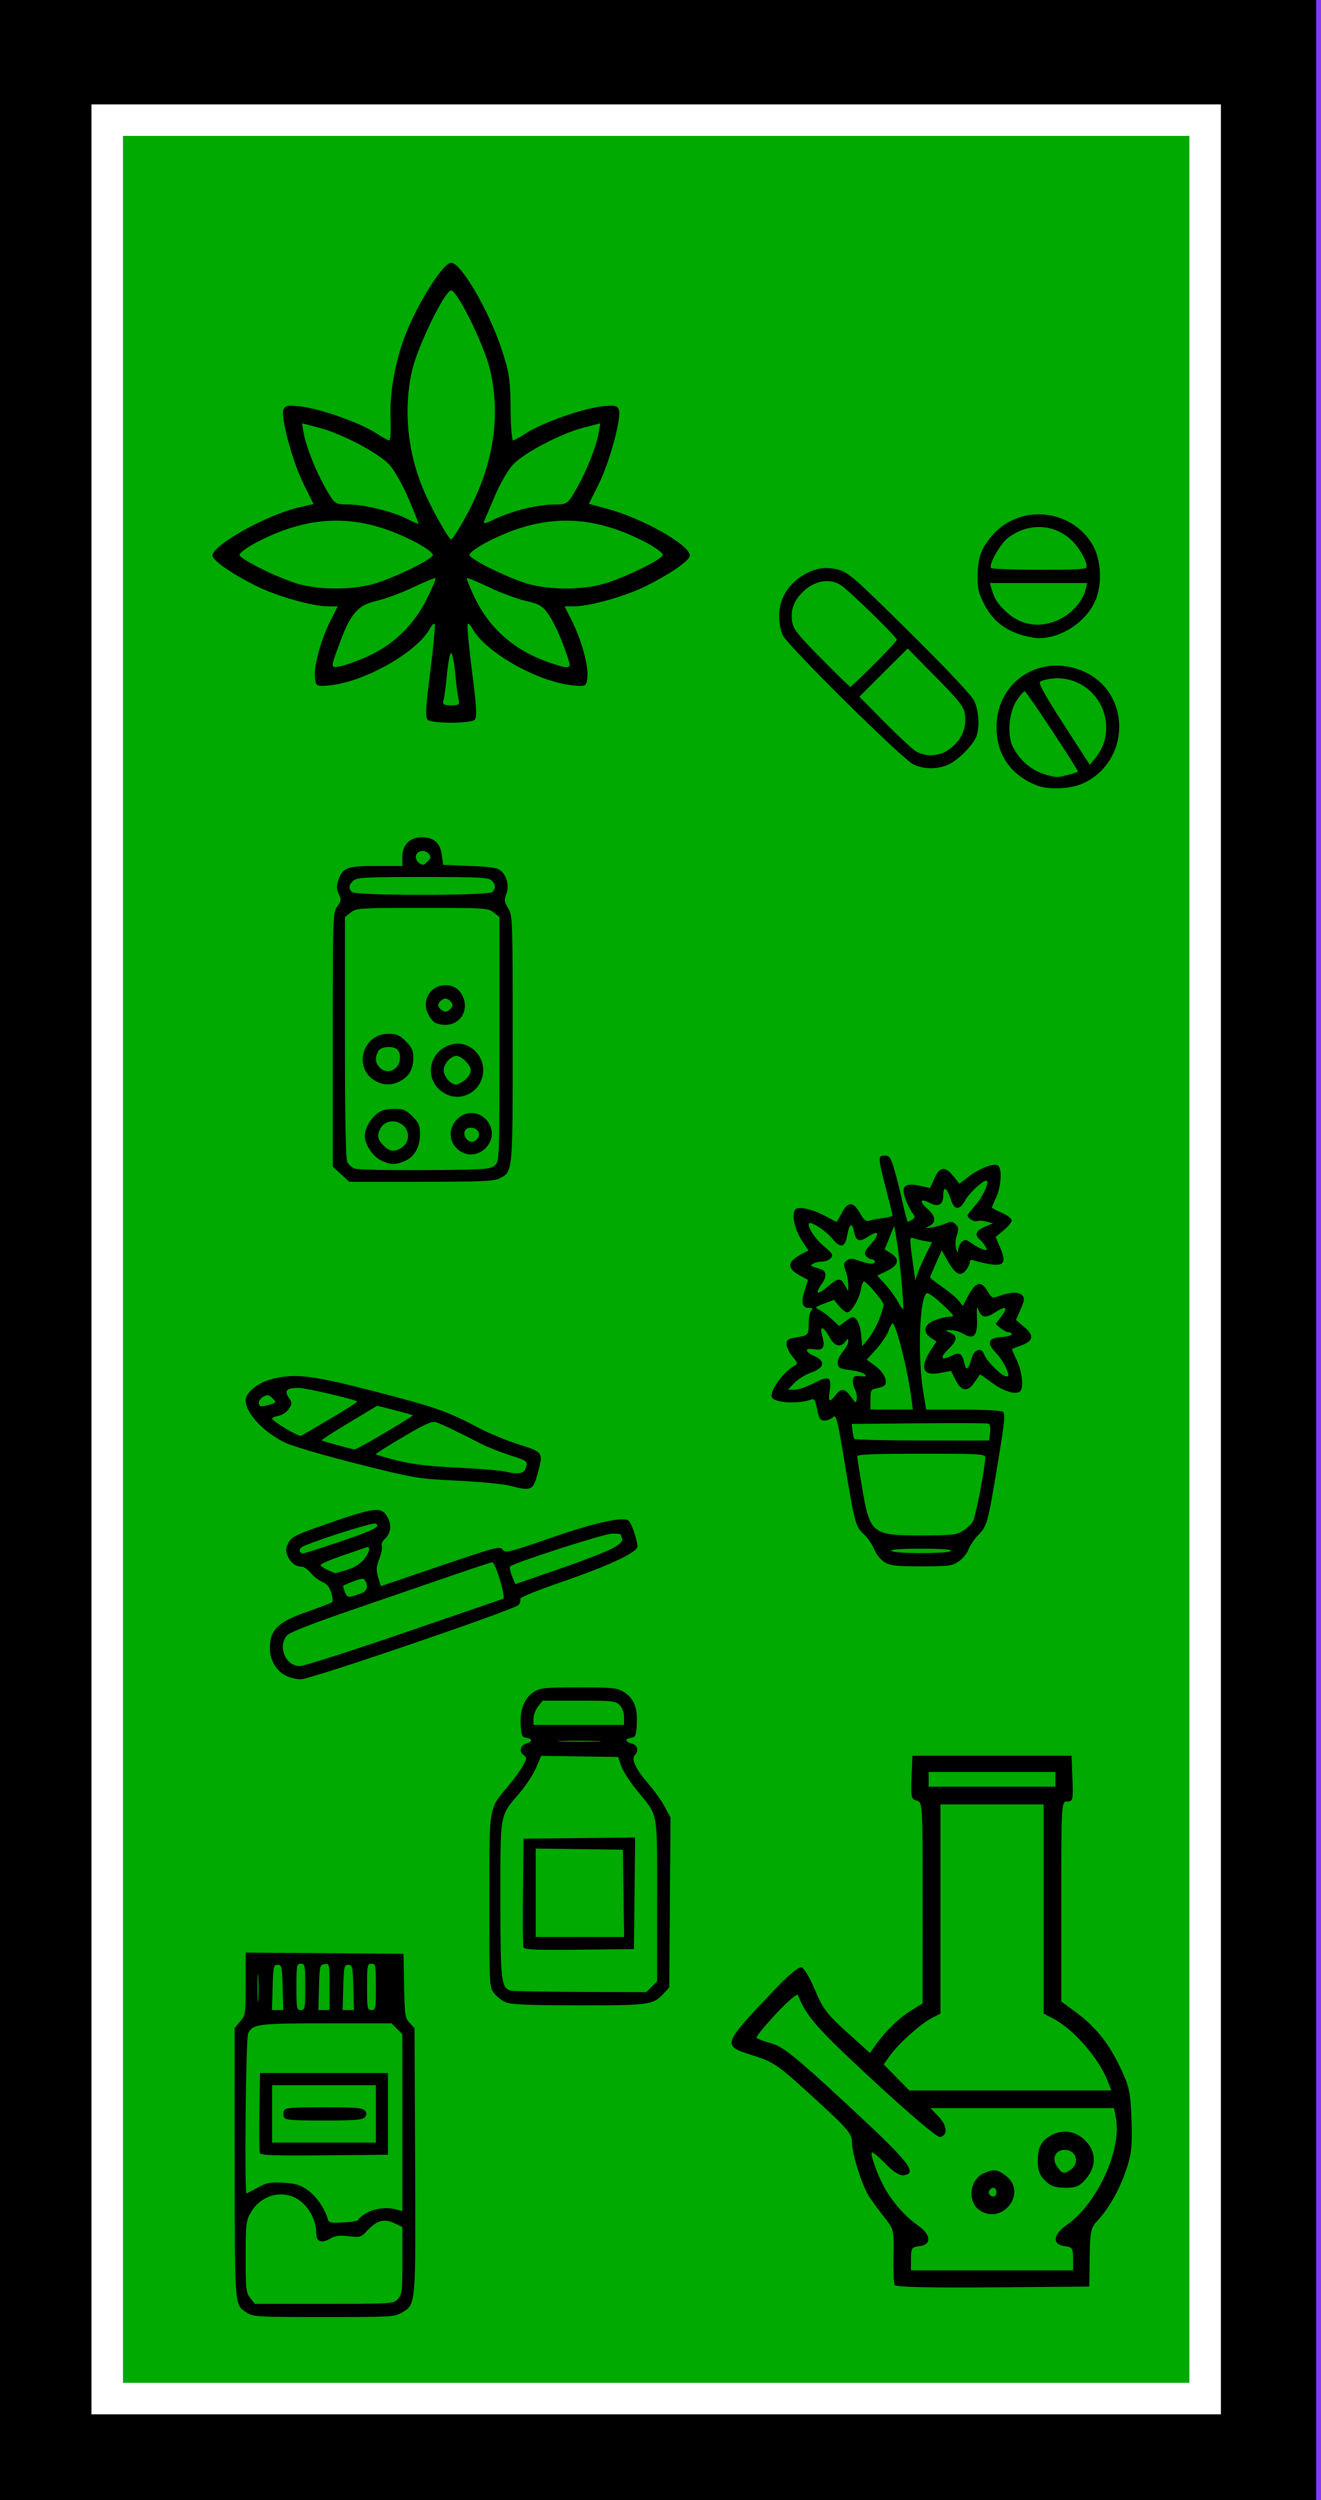 <?xml version="1.0" encoding="UTF-8" standalone="no"?>
<svg
   width="120px"
   height="227px"
   viewBox="0 0 120 227"
   version="1.1"
   id="svg885"
   sodipodi:docname="drugs-door.svg"
   xml:space="preserve"
   inkscape:version="1.2.1 (9c6d41e410, 2022-07-14)"
   xmlns:inkscape="http://www.inkscape.org/namespaces/inkscape"
   xmlns:sodipodi="http://sodipodi.sourceforge.net/DTD/sodipodi-0.dtd"
   xmlns:xlink="http://www.w3.org/1999/xlink"
   xmlns="http://www.w3.org/2000/svg"
   xmlns:svg="http://www.w3.org/2000/svg"
   xmlns:rdf="http://www.w3.org/1999/02/22-rdf-syntax-ns#"
   xmlns:cc="http://creativecommons.org/ns#"
   xmlns:dc="http://purl.org/dc/elements/1.1/"><sodipodi:namedview
     id="namedview887"
     pagecolor="#ffffff"
     bordercolor="#000000"
     borderopacity="0.25"
     inkscape:showpageshadow="2"
     inkscape:pageopacity="0.0"
     inkscape:pagecheckerboard="0"
     inkscape:deskcolor="#d1d1d1"
     showgrid="false"
     inkscape:zoom="1.8149779"
     inkscape:cx="93.665051"
     inkscape:cy="144.62986"
     inkscape:window-width="1920"
     inkscape:window-height="1011"
     inkscape:window-x="-9"
     inkscape:window-y="-9"
     inkscape:window-maximized="1"
     inkscape:current-layer="svg885" /><!-- Generator: Sketch 46.2 (44496) - http://www.bohemiancoding.com/sketch --><title
     id="title848">Group 14</title><desc
     id="desc850">Created with Sketch.</desc><defs
     id="defs854"><polygon
       id="path-1"
       points="28.245 115 0 115 0 0.548 28.245 0.548 56.49 0.548 56.49 115" /><polygon
       id="path-3"
       points="8.773 0.317 8.773 41.913 9e-05 41.913 9e-05 0.317 8.773 0.317" /></defs><g
     id="g883"
     stroke="none"
     stroke-width="1"
     fill="none"
     fill-rule="evenodd"><g
       id="1-panel_example_1-copy-3"
       transform="translate(-19, -305)"><g
         id="Group-14"
         transform="translate(19, 305)"><g
           id="Group-3"><rect
             id="Rectangle-3"
             fill="#8439F6"
             x="0"
             y="0"
             width="120"
             height="227" /><g
             id="noun_1258010_cc"
             transform="translate(10, 10)"
             fill-rule="nonzero"
             fill="#010165"><path
               d="M101,208 L101,0 L0,0 L0,208 L1.619,208 L101,208 Z M3.237,3.254 L97.763,3.254 L97.763,204.746 L3.237,204.746 L3.237,3.254 Z"
               id="Shape" /></g></g><rect
           id="Rectangle-5"
           fill="#00FFFF"
           x="13"
           y="14"
           width="95"
           height="202" /><g
           id="Page-1"
           transform="translate(36, 100)"><path
             d="M26,8 C23.794,8 22,9.795 22,12 L23.752,12 C23.752,10.759 24.761,9.751 26,9.751 C27.239,9.751 28.248,10.76 28.248,12 L30,12 C30,9.795 28.205,8 26,8"
             id="Fill-1"
             fill="#010165" /><path
             d="M39.001,8 C36.794,8 35,9.794 35,12 L36.751,12 C36.751,10.76 37.76,9.751 39.001,9.751 C40.241,9.751 41.249,10.76 41.249,12 L43,12 C43.001,9.794 41.207,8 39.001,8"
             id="Fill-3"
             fill="#010165" /><path
             d="M33,88.873 C33.621,88.873 34.127,89.379 34.127,90 C34.127,90.621 33.621,91.127 33,91.127 C32.378,91.127 31.873,90.621 31.873,90 C31.873,89.379 32.379,88.873 33,88.873 M33,93 C34.655,93 36,91.653 36,90 C36,88.347 34.654,87 33,87 C31.346,87 30,88.347 30,90 C30,91.653 31.346,93 33,93"
             id="Fill-5"
             fill="#010165" /><g
             id="Group-9"><mask
               id="mask-2"
               fill="white"><use
                 xlink:href="#path-1"
                 id="use864" /></mask><g
               id="Clip-8" /><path
               d="M54.709,46.439 C54.709,47.623 53.747,48.586 52.565,48.586 L12.608,48.586 C11.425,48.586 10.463,47.623 10.463,46.439 L10.463,23.181 C10.463,21.997 11.425,21.034 12.608,21.034 L23.257,21.034 C23.585,22.941 25.238,24.4 27.236,24.4 L37.935,24.4 C39.933,24.4 41.588,22.941 41.916,21.034 L52.565,21.034 C53.748,21.034 54.71,21.997 54.71,23.181 L54.71,46.439 L54.709,46.439 Z M37.355,91.531 C37.355,93.19 36.006,94.54 34.349,94.54 L30.824,94.54 C29.167,94.54 27.819,93.19 27.819,91.531 L27.819,50.369 L37.355,50.369 L37.355,91.531 Z M52.158,100.522 L13.014,100.522 C13.278,92.487 18.508,85.375 26.037,82.696 L26.037,91.531 C26.037,94.173 28.185,96.323 30.824,96.323 L34.349,96.323 C36.988,96.323 39.136,94.173 39.136,91.531 L39.136,82.697 C46.664,85.376 51.894,92.488 52.158,100.522 L52.158,100.522 Z M20.601,102.305 L44.571,102.305 C43.994,108.419 38.842,113.218 32.586,113.218 C26.331,113.218 21.178,108.418 20.601,102.305 Z M40.204,17.499 L40.204,20.346 C40.204,21.598 39.186,22.617 37.934,22.617 L27.236,22.617 C25.986,22.617 24.969,21.598 24.969,20.346 L24.969,17.499 L40.204,17.499 Z M14.585,11.361 L14.585,10.13 C14.585,7.728 16.537,5.773 18.937,5.773 L46.236,5.773 C48.634,5.773 50.587,7.727 50.587,10.13 L50.587,11.361 C50.587,13.763 48.635,15.717 46.236,15.717 L18.936,15.717 C16.537,15.716 14.585,13.762 14.585,11.361 L14.585,11.361 Z M27.236,2.331 L37.935,2.331 C38.974,2.331 39.841,3.036 40.11,3.99 L25.063,3.99 C25.331,3.036 26.199,2.331 27.236,2.331 L27.236,2.331 Z M56.49,24.204 L56.49,23.182 C56.49,21.015 54.729,19.252 52.565,19.252 L41.985,19.252 L41.985,17.5 L46.235,17.5 C49.616,17.5 52.367,14.746 52.367,11.361 L52.367,10.13 C52.367,6.745 49.616,3.99 46.235,3.99 L41.923,3.99 C41.625,2.046 39.958,0.548 37.933,0.548 L27.236,0.548 C25.213,0.548 23.546,2.047 23.249,3.99 L18.936,3.99 C15.555,3.99 12.803,6.744 12.803,10.13 L12.803,11.361 C12.803,14.746 15.554,17.5 18.936,17.5 L23.186,17.5 L23.186,19.252 L12.608,19.252 C10.442,19.252 8.682,21.016 8.682,23.182 L8.682,24.128 L-8.90625e-05,24.128 L-8.90625e-05,57.256 L-8.90625e-05,58.147 L-8.90625e-05,65.624 L7.955,65.624 L7.955,63.841 L1.781,63.841 L1.781,59.039 L7.955,59.039 L7.955,57.256 L1.781,57.256 L1.781,25.91 L8.682,25.91 L8.682,46.439 C8.682,48.607 10.443,50.369 12.608,50.369 L26.037,50.369 L26.037,80.82 C17.285,83.643 11.222,91.901 11.222,101.162 L11.247,102.305 L18.82,102.305 C19.403,109.401 25.348,115 32.586,115 C39.824,115 45.769,109.401 46.352,102.305 L53.052,102.305 L53.926,102.219 L53.949,101.161 C53.949,91.901 47.886,83.644 39.134,80.82 L39.134,50.368 L52.563,50.368 C54.728,50.368 56.489,48.605 56.489,46.439 L56.489,25.987 L56.49,24.204 Z"
               id="Fill-7"
               fill="#010165"
               mask="url(#mask-2)" /></g><g
             id="Group-12"
             transform="translate(56, 24)"><mask
               id="mask-4"
               fill="white"><use
                 xlink:href="#path-3"
                 id="use870" /></mask><g
               id="Clip-11" /><polyline
               id="Fill-10"
               fill="#010165"
               mask="url(#mask-4)"
               points="9e-05 2.103 6.973 2.103 6.973 33.525 0.734 33.525 0.734 35.312 6.973 35.312 6.973 40.126 0.734 40.126 0.734 41.913 8.773 41.913 8.773 34.418 8.773 33.525 8.773 0.317 9e-05 0.317" /></g><path
             d="M37,36 C37,38.761 34.762,41 32,41 C29.238,41 27,38.761 27,36 C27,33.239 29.238,31 32,31 C34.762,31 37,33.239 37,36 Z"
             id="Stroke-13"
             stroke="#010165"
             stroke-width="2" /><path
             d="M41,36 C41,40.971 36.971,45 32,45 C27.029,45 23,40.971 23,36 C23,31.029 27.029,27 32,27 C36.971,27 41,31.029 41,36 Z"
             id="Stroke-15"
             stroke="#010165"
             stroke-width="2" /></g><path
           d="M15.808,191.383 L17,192.589 L29.364,204.91 L30.557,206.116 L27.682,210.385 L27.405,210.125 L25.576,208.299 C25.853,207.288 26.294,206.408 27.111,205.675 C27.258,205.544 27.307,205.317 27.225,205.137 C27.143,204.957 26.932,204.843 26.735,204.877 C26.637,204.892 26.555,204.925 26.49,204.99 C25.657,205.724 25.167,206.621 24.841,207.565 L22.619,205.333 C22.88,204.73 23.06,204.225 23.697,203.752 C23.86,203.638 23.926,203.393 23.86,203.213 C23.778,203.018 23.582,202.887 23.37,202.92 C23.288,202.92 23.207,202.969 23.125,203.018 C22.455,203.523 22.145,204.11 21.9,204.631 L19.941,202.643 L22.325,200.263 C22.472,200.116 22.522,199.872 22.423,199.693 C22.325,199.515 22.097,199.416 21.901,199.465 C21.819,199.481 21.738,199.53 21.672,199.595 L19.271,201.991 L17.279,200.02 C17.818,199.775 18.39,199.465 18.912,198.798 C19.141,198.52 18.863,198.015 18.503,198.048 C18.373,198.064 18.258,198.129 18.177,198.227 C17.687,198.863 17.18,199.042 16.576,199.303 L14.355,197.103 C15.302,196.777 16.184,196.272 16.919,195.441 C17.164,195.181 16.951,194.675 16.592,194.675 C16.461,194.675 16.331,194.724 16.249,194.822 C15.514,195.653 14.631,196.093 13.619,196.37 L11.773,194.529 L11.512,194.268 L15.808,191.383 Z M18.16,188.759 C18.242,188.743 18.372,188.759 18.421,188.824 L18.503,188.889 L18.519,188.905 L19.075,189.46 L32.484,202.84 L33.056,203.41 C33.072,203.41 33.072,203.426 33.088,203.443 L33.138,203.491 L33.138,203.508 C33.219,203.573 33.236,203.768 33.186,203.834 L31.766,205.969 C31.75,205.969 31.766,205.969 31.766,205.985 C31.75,205.985 31.733,205.985 31.717,205.969 L31.522,205.757 C31.505,205.741 31.488,205.725 31.472,205.708 L30.019,204.258 L17.654,191.937 L16.282,190.569 C16.282,190.569 16.266,190.552 16.266,190.536 C16.217,190.471 16.167,190.422 16.102,190.389 L15.955,190.226 L15.922,190.194 C15.922,190.21 15.906,190.21 15.939,190.177 L18.095,188.775 C18.11,188.759 18.127,188.759 18.16,188.759 L18.16,188.759 Z M32.843,186.641 C32.859,186.625 32.99,186.641 33.023,186.673 C33.056,186.706 33.088,186.738 33.121,186.755 L33.594,187.243 L34.721,188.352 L35.113,188.743 C35.146,188.84 35.211,188.939 35.309,188.987 L35.309,189.118 L34.77,189.933 L32.01,187.195 L32.843,186.641 Z M26.702,184.213 L27.045,184.213 C27.519,184.261 27.96,184.457 28.27,184.767 L30.492,186.983 L30.949,187.423 L30.965,187.44 L32.745,189.216 L34.509,190.992 C34.526,191.009 34.559,191.025 34.574,191.041 L34.983,191.449 L37.204,193.665 C37.825,194.284 37.939,195.474 37.449,196.207 L33.317,202.351 L33.137,202.188 L33.121,202.188 L19.728,188.825 L19.565,188.645 L25.739,184.522 C26.016,184.343 26.359,184.245 26.702,184.213 L26.702,184.213 Z M56.453,158.903 C56.551,158.903 56.632,158.936 56.697,159.001 L57.775,160.06 C57.906,160.191 57.906,160.402 57.775,160.549 L35.57,187.928 L35.374,187.717 L34.231,186.592 L34.035,186.38 L56.207,159 C56.289,158.936 56.371,158.903 56.453,158.903 L56.453,158.903 Z M56.453,157.991 C56.126,157.991 55.815,158.121 55.57,158.366 L33.317,185.793 C33.219,185.745 33.121,185.728 33.023,185.712 C32.794,185.696 32.55,185.745 32.337,185.892 L31.357,186.527 L31.161,186.315 L28.939,184.115 C28.45,183.643 27.796,183.35 27.127,183.284 C26.474,183.219 25.787,183.365 25.216,183.74 L18.862,187.993 C18.715,187.896 18.535,187.83 18.356,187.814 C18.078,187.782 17.817,187.847 17.572,187.993 L15.432,189.428 C15.203,189.574 15.023,189.852 15.008,190.129 C14.991,190.324 15.056,190.536 15.171,190.715 L10.532,193.828 C10.32,193.975 10.287,194.334 10.467,194.529 L11.137,195.181 L13.13,197.169 C13.146,197.186 13.146,197.186 13.162,197.202 L26.768,210.761 L27.421,211.429 C27.617,211.609 27.976,211.575 28.123,211.364 L31.243,206.752 C31.407,206.866 31.635,206.915 31.831,206.898 C32.109,206.883 32.37,206.719 32.533,206.491 L33.954,204.34 C34.216,203.933 34.199,203.444 33.954,203.053 L38.217,196.713 C38.969,195.572 38.822,193.975 37.858,193.014 L35.637,190.797 L35.425,190.602 L36.078,189.624 C36.29,189.314 36.307,188.956 36.16,188.63 L58.413,161.201 C58.904,160.713 58.904,159.898 58.413,159.409 L57.352,158.349 C57.106,158.104 56.779,157.991 56.453,157.991 L56.453,157.991 Z"
           id="path879"
           stroke="#010165"
           stroke-width="0.5"
           fill="#010165"
           transform="translate(34.566, 184.768) rotate(-21) translate(-34.566, -184.768) " /></g></g></g><rect
     style="fill:#000000;stroke:none;stroke-width:2.86;stroke-dasharray:none"
     id="rect3125"
     width="121.765"
     height="228.102"
     x="-2.204"
     y="-1.102" /><rect
     style="fill:#00aa00;stroke-width:2.86;stroke:#ffffff;stroke-dasharray:none"
     id="rect1650"
     width="99.736"
     height="206.875"
     x="9.74"
     y="10.909" /><path
     id="path829"
     style="fill:#000000;stroke-width:0.201"
     d="m 45.94,181.801 c -0.34,-0.148 -0.814,-0.518 -1.053,-0.821 -0.428,-0.545 -0.434,-0.657 -0.434,-8.354 0,-8.861 -0.096,-8.29 1.776,-10.539 0.539,-0.648 1.134,-1.474 1.321,-1.837 0.321,-0.622 0.321,-0.673 -0.007,-0.913 -0.427,-0.312 -0.246,-0.908 0.32,-1.056 0.536,-0.14 0.508,-0.416 -0.051,-0.495 -0.4,-0.057 -0.458,-0.196 -0.511,-1.216 -0.073,-1.4 0.363,-2.443 1.247,-2.982 0.54,-0.33 1.044,-0.377 4.027,-0.377 3.028,0 3.481,0.044 4.051,0.391 0.943,0.575 1.293,1.397 1.222,2.874 -0.053,1.117 -0.106,1.252 -0.511,1.309 -0.6,0.085 -0.574,0.363 0.05,0.52 0.533,0.134 0.67,0.672 0.272,1.07 -0.34,0.34 0.125,1.312 1.23,2.575 0.509,0.582 1.173,1.511 1.474,2.065 l 0.548,1.006 -0.057,7.715 -0.057,7.715 -0.501,0.543 c -0.966,1.047 -1.301,1.094 -7.764,1.085 -4.544,-0.006 -6.12,-0.072 -6.591,-0.277 z m 13.261,-1.41 0.492,-0.492 v -7.338 c 0,-8.308 0.129,-7.592 -1.793,-9.944 -0.668,-0.817 -1.334,-1.846 -1.482,-2.288 l -0.267,-0.802 -3.493,-0.051 -3.493,-0.051 -0.465,1.078 c -0.256,0.593 -0.917,1.608 -1.469,2.256 -1.863,2.185 -1.776,1.708 -1.776,9.703 0,7.44 0.07,8.052 0.95,8.282 0.195,0.051 3.042,0.103 6.329,0.115 l 5.975,0.023 z m -11.649,-3.569 c -0.054,-0.142 -0.075,-2.422 -0.045,-5.067 l 0.054,-4.809 5.067,-0.054 5.067,-0.054 -0.054,5.067 -0.054,5.067 -4.968,0.054 c -3.905,0.042 -4.989,-0.002 -5.067,-0.204 z m 9.087,-4.913 -0.054,-3.961 -3.961,-0.054 -3.961,-0.054 v 4.015 4.015 h 4.015 4.015 z m -2.401,-13.835 c -0.85,-0.037 -2.293,-0.038 -3.208,-4.5e-4 -0.915,0.037 -0.22,0.068 1.545,0.068 1.765,1.6e-4 2.513,-0.03 1.664,-0.068 z m 2.447,-2.157 c 0,-0.434 -0.153,-0.855 -0.401,-1.103 -0.369,-0.369 -0.668,-0.401 -3.695,-0.401 h -3.294 l -0.416,0.528 c -0.229,0.291 -0.416,0.787 -0.416,1.103 v 0.575 h 4.111 4.111 z" /><path
     id="path813"
     style="fill:#000000;stroke-width:0.268"
     d="m 81.281,207.482 c -0.092,-0.15 -0.144,-1.346 -0.116,-2.659 0.052,-2.351 0.039,-2.404 -0.87,-3.547 -0.508,-0.638 -1.121,-1.479 -1.363,-1.868 -0.659,-1.06 -1.536,-3.838 -1.536,-4.864 0,-0.817 -0.335,-1.209 -3.488,-4.092 -3.263,-2.982 -3.617,-3.229 -5.489,-3.82 -2.905,-0.917 -2.923,-0.867 2.236,-6.275 0.954,-1.001 1.92,-1.784 2.145,-1.74 0.225,0.043 0.777,0.965 1.226,2.047 0.706,1.703 1.099,2.223 2.91,3.856 l 2.094,1.888 0.45,-0.643 c 0.89,-1.272 2.168,-2.529 3.238,-3.187 l 1.09,-0.669 0.007,-9.139 c 0.007,-8.985 -0.003,-9.142 -0.54,-9.283 -0.499,-0.13 -0.541,-0.319 -0.469,-2.106 l 0.079,-1.963 h 7.229 7.229 l 0.078,2.075 c 0.073,1.936 0.042,2.075 -0.469,2.075 -0.54,0 -0.547,0.116 -0.547,9.081 v 9.081 l 1.341,0.984 c 1.778,1.305 3.002,2.841 4.065,5.101 0.779,1.655 0.885,2.167 0.974,4.671 0.083,2.341 0.003,3.095 -0.473,4.506 -0.618,1.832 -1.566,3.511 -2.62,4.641 -0.607,0.651 -0.668,0.94 -0.704,3.347 l -0.039,2.634 -8.751,0.071 c -5.71,0.046 -8.809,-0.024 -8.919,-0.201 z m 16.197,-2.395 c 0,-0.95 -0.072,-1.062 -0.736,-1.138 -1.182,-0.136 -1.109,-1.051 0.153,-1.926 2.762,-1.914 5.019,-6.815 4.475,-9.716 l -0.168,-0.894 h -8.338 -8.338 l 0.744,0.777 c 0.787,0.821 0.847,1.705 0.125,1.844 -0.256,0.049 -2.697,-2.012 -6.021,-5.084 -5.187,-4.793 -6.13,-5.862 -6.892,-7.813 -0.064,-0.165 -0.959,0.604 -1.988,1.709 -1.029,1.104 -1.828,2.082 -1.775,2.172 0.053,0.09 0.665,0.323 1.359,0.517 1.071,0.3 2.116,1.144 6.902,5.573 5.634,5.214 6.432,6.217 5.102,6.408 -0.341,0.049 -0.924,-0.318 -1.594,-1.004 -0.581,-0.595 -1.146,-1.081 -1.257,-1.081 -0.236,0 0.329,1.688 0.998,2.982 0.707,1.368 1.943,2.804 3.108,3.611 1.262,0.875 1.335,1.79 0.153,1.926 -0.664,0.076 -0.736,0.188 -0.736,1.138 v 1.053 h 7.363 7.363 z m -8.382,-4.332 c -1.236,-0.719 -1.085,-2.81 0.246,-3.416 0.929,-0.423 1.268,-0.382 2.075,0.252 1.875,1.475 -0.249,4.37 -2.322,3.164 z m 1.421,-1.711 c 0,-0.221 -0.113,-0.402 -0.252,-0.402 -0.338,0 -0.579,0.418 -0.366,0.632 0.302,0.302 0.617,0.184 0.617,-0.23 z m 4.406,-1.059 c -0.498,-0.498 -0.655,-0.936 -0.649,-1.807 0.009,-1.238 0.323,-1.82 1.246,-2.311 1.044,-0.556 2.202,-0.377 3.05,0.471 1.026,1.026 1.059,2.328 0.089,3.481 -0.583,0.693 -0.883,0.824 -1.886,0.824 -0.91,0 -1.349,-0.156 -1.85,-0.657 z m 2.396,-1.031 c 0.737,-0.539 0.469,-1.638 -0.425,-1.741 -0.97,-0.112 -1.431,0.7 -0.86,1.514 0.47,0.672 0.637,0.701 1.285,0.227 z m 3.35,-7.884 c -0.812,-2.153 -3.118,-4.817 -5.022,-5.802 l -0.845,-0.437 v -9.498 -9.498 h -4.686 -4.686 v 9.498 9.498 l -0.834,0.431 c -0.998,0.516 -3.002,2.325 -3.77,3.404 l -0.552,0.775 1.161,1.183 1.161,1.183 h 9.175 9.175 z m -4.796,-27.512 v -0.669 h -5.757 -5.757 v 0.669 0.669 h 5.757 5.757 z" /><path
     id="path789"
     style="fill:#000000;stroke-width:0.201"
     d="m 80.356,141.839 c -0.35,-0.213 -0.758,-0.717 -0.934,-1.152 -0.172,-0.425 -0.59,-1.036 -0.928,-1.358 -0.792,-0.752 -0.85,-0.962 -1.745,-6.384 -0.695,-4.21 -0.779,-4.539 -1.086,-4.261 -0.183,0.165 -0.522,0.301 -0.754,0.301 -0.425,0 -0.508,-0.151 -0.754,-1.368 -0.089,-0.44 -0.225,-0.631 -0.402,-0.563 -1.195,0.458 -3.437,0.334 -3.643,-0.202 -0.21,-0.546 1.038,-2.283 2.03,-2.825 0.373,-0.204 0.367,-0.235 -0.15,-0.851 -0.296,-0.351 -0.538,-0.853 -0.538,-1.116 0,-0.395 0.129,-0.498 0.752,-0.602 1.24,-0.206 1.253,-0.219 1.253,-1.251 0,-0.533 0.108,-1.077 0.241,-1.209 0.187,-0.187 0.141,-0.241 -0.207,-0.241 -0.626,0 -0.747,-0.492 -0.393,-1.598 l 0.303,-0.948 -0.688,-0.37 c -1.281,-0.69 -1.235,-1.284 0.154,-2.003 l 0.576,-0.298 -0.491,-0.724 c -0.774,-1.14 -1.103,-2.597 -0.682,-3.018 0.294,-0.294 1.646,0.023 2.767,0.649 0.483,0.269 0.909,0.49 0.948,0.49 0.039,0 0.255,-0.361 0.48,-0.802 0.54,-1.058 1.048,-1.056 1.648,0.007 0.36,0.637 0.542,0.783 0.858,0.689 0.221,-0.066 0.785,-0.171 1.253,-0.233 0.469,-0.062 0.852,-0.169 0.851,-0.238 -5.9e-4,-0.068 -0.269,-1.162 -0.596,-2.43 -0.738,-2.863 -0.743,-3.008 -0.113,-3.008 0.431,0 0.541,0.158 0.872,1.253 0.208,0.689 0.548,2.043 0.755,3.008 0.207,0.965 0.424,1.753 0.482,1.752 0.058,-0.002 0.241,-0.089 0.406,-0.195 0.248,-0.158 0.256,-0.254 0.046,-0.548 -0.425,-0.596 -0.848,-1.623 -0.848,-2.061 0,-0.56 0.468,-0.7 1.527,-0.458 l 0.885,0.202 0.387,-0.875 c 0.48,-1.085 0.982,-1.142 1.735,-0.198 l 0.54,0.677 0.863,-0.659 c 0.952,-0.727 2.141,-1.195 2.594,-1.021 0.431,0.165 0.365,1.85 -0.113,2.904 -0.218,0.481 -0.397,0.905 -0.397,0.943 0,0.038 0.406,0.249 0.902,0.468 0.496,0.22 0.902,0.533 0.902,0.697 0,0.164 -0.33,0.569 -0.733,0.901 l -0.733,0.604 0.412,0.951 c 0.619,1.429 0.356,1.761 -1.168,1.475 -0.488,-0.092 -1.045,-0.228 -1.238,-0.303 -0.238,-0.092 -0.351,-0.04 -0.351,0.164 0,0.165 -0.159,0.496 -0.353,0.736 -0.489,0.604 -0.951,0.371 -1.633,-0.823 l -0.561,-0.983 -0.531,1.184 c -0.292,0.651 -0.531,1.225 -0.531,1.276 0,0.051 0.501,0.437 1.113,0.859 0.612,0.422 1.284,0.984 1.492,1.249 l 0.379,0.482 0.337,-0.664 c 0.773,-1.526 1.298,-1.716 1.904,-0.689 0.397,0.672 0.404,0.675 1.146,0.41 0.987,-0.352 1.746,-0.351 2.041,0.005 0.189,0.228 0.151,0.49 -0.184,1.247 l -0.424,0.958 0.733,0.615 c 0.933,0.783 0.868,1.283 -0.217,1.682 -0.441,0.162 -0.83,0.314 -0.865,0.339 -0.035,0.025 0.118,0.402 0.34,0.838 0.553,1.084 0.758,2.697 0.383,3.009 -0.419,0.347 -1.568,-0.029 -2.679,-0.877 -0.51,-0.389 -0.947,-0.679 -0.972,-0.644 -0.025,0.035 -0.251,0.362 -0.503,0.727 -0.613,0.887 -1.188,0.799 -1.718,-0.262 l -0.401,-0.802 -0.944,0.182 c -1.643,0.317 -1.952,-0.447 -0.858,-2.12 l 0.48,-0.735 -0.493,-0.323 c -0.79,-0.518 -0.654,-1.208 0.314,-1.595 0.443,-0.177 1.053,-0.326 1.354,-0.33 0.523,-0.007 0.494,-0.058 -0.626,-1.113 -0.645,-0.608 -1.277,-1.071 -1.404,-1.029 -0.688,0.228 -0.885,5.829 -0.321,9.118 l 0.249,1.454 3.33,0.003 c 1.831,0.002 3.461,0.086 3.621,0.188 0.251,0.159 0.185,0.828 -0.466,4.76 -0.899,5.431 -0.952,5.622 -1.785,6.469 -0.356,0.362 -0.745,0.941 -0.864,1.287 -0.119,0.346 -0.516,0.832 -0.882,1.08 -0.609,0.413 -0.894,0.451 -3.393,0.45 -2.321,-5.9e-4 -2.82,-0.057 -3.349,-0.38 z m 6.036,-1.023 c 0.08,-0.13 -0.871,-0.201 -2.707,-0.201 -1.836,0 -2.788,0.07 -2.707,0.201 0.072,0.117 1.201,0.201 2.707,0.201 1.506,0 2.635,-0.084 2.707,-0.201 z m 1.042,-1.796 c 0.352,-0.215 0.772,-0.598 0.932,-0.852 0.252,-0.399 1.134,-4.951 1.134,-5.855 0,-0.287 -0.618,-0.321 -5.815,-0.321 -4.097,0 -5.815,0.065 -5.815,0.221 0,0.121 0.191,1.362 0.426,2.757 0.721,4.297 0.894,4.44 5.39,4.44 2.728,0 3.187,-0.048 3.749,-0.391 z m 2.508,-8.953 c 0.047,-0.406 -0.01,-0.759 -0.131,-0.805 -0.118,-0.045 -2.966,-0.059 -6.329,-0.029 l -6.114,0.053 0.07,0.602 c 0.039,0.331 0.112,0.669 0.162,0.752 0.051,0.083 2.829,0.15 6.174,0.15 h 6.082 z m -7.158,-3.138 c -0.334,-2.581 -1.389,-6.768 -1.705,-6.768 -0.066,0 -0.234,0.312 -0.372,0.693 -0.138,0.381 -0.639,1.123 -1.114,1.647 l -0.863,0.954 0.769,0.557 c 0.733,0.531 1.148,1.326 0.901,1.726 -0.063,0.102 -0.388,0.241 -0.721,0.307 -0.567,0.113 -0.606,0.179 -0.606,1.029 v 0.907 h 1.924 1.924 z m -5.103,-0.728 c -0.289,-0.541 -0.269,-1.222 0.037,-1.25 0.138,-0.013 0.431,-0.005 0.652,0.017 0.305,0.031 0.346,-0.016 0.171,-0.197 -0.126,-0.13 -0.713,-0.296 -1.303,-0.368 -0.916,-0.112 -1.083,-0.198 -1.138,-0.586 -0.038,-0.27 0.145,-0.705 0.451,-1.068 0.284,-0.337 0.513,-0.764 0.509,-0.949 -0.006,-0.306 -0.03,-0.305 -0.273,0.015 -0.434,0.571 -0.986,0.421 -1.425,-0.388 -0.559,-1.028 -0.94,-1.117 -0.675,-0.158 0.296,1.073 0.115,1.373 -0.746,1.234 -0.892,-0.145 -0.845,0.237 0.079,0.652 0.995,0.446 0.865,1.043 -0.318,1.463 -0.527,0.187 -1.22,0.614 -1.542,0.949 l -0.584,0.609 h 0.619 c 0.34,0 1.113,-0.26 1.718,-0.578 1.37,-0.72 1.65,-0.595 1.462,0.656 -0.157,1.049 -0.042,1.142 0.523,0.423 0.524,-0.667 0.846,-0.632 1.404,0.15 0.433,0.607 0.469,0.622 0.528,0.211 0.035,-0.242 -0.033,-0.62 -0.15,-0.839 z m 13.716,-1.979 c -0.173,-0.414 -0.588,-1.036 -0.924,-1.383 -0.873,-0.902 -0.72,-1.359 0.482,-1.436 0.523,-0.034 0.951,-0.146 0.951,-0.251 0,-0.104 -0.125,-0.19 -0.279,-0.19 -0.153,0 -0.484,-0.167 -0.736,-0.37 l -0.457,-0.37 0.559,-0.733 c 0.632,-0.828 0.375,-0.972 -0.592,-0.332 -0.821,0.544 -1.231,0.502 -1.484,-0.15 -0.182,-0.469 -0.207,-0.36 -0.167,0.728 0.057,1.567 -0.276,1.938 -1.233,1.373 -0.323,-0.191 -0.844,-0.341 -1.158,-0.334 -0.546,0.012 -0.551,0.021 -0.115,0.196 0.769,0.309 0.745,0.728 -0.085,1.52 -0.828,0.789 -0.683,1.103 0.28,0.605 0.708,-0.366 0.961,-0.224 1.15,0.645 0.167,0.77 0.397,0.64 0.653,-0.371 0.215,-0.847 0.938,-1.092 1.159,-0.393 0.18,0.567 1.616,1.997 2.005,1.997 0.269,0 0.268,-0.085 -0.01,-0.752 z m -11.534,-4.43 c 0.227,-0.589 0.412,-1.185 0.412,-1.325 0,-0.287 -1.552,-2.116 -1.796,-2.116 -0.086,0 -0.209,0.32 -0.272,0.71 -0.14,0.862 -0.872,2.097 -1.243,2.097 -0.148,0 -0.479,-0.256 -0.736,-0.569 l -0.466,-0.569 -0.891,0.34 c -0.885,0.338 -0.888,0.342 -0.401,0.593 0.269,0.139 0.774,0.521 1.122,0.85 l 0.632,0.598 0.624,-0.461 c 0.576,-0.426 0.649,-0.436 0.95,-0.136 0.18,0.18 0.371,0.794 0.427,1.376 l 0.101,1.05 0.562,-0.684 c 0.309,-0.376 0.747,-1.166 0.974,-1.755 z m 2.031,-3.477 c -0.123,-1.359 -0.323,-3.045 -0.444,-3.746 l -0.221,-1.276 -0.433,1.075 -0.433,1.075 0.558,0.348 c 0.841,0.525 0.724,1.08 -0.337,1.596 l -0.895,0.435 0.744,0.816 c 0.409,0.449 0.921,1.151 1.136,1.56 0.216,0.409 0.427,0.709 0.47,0.666 0.043,-0.043 -0.023,-1.19 -0.146,-2.549 z m -6.624,0.445 c 0.868,-0.742 1.106,-0.751 1.482,-0.058 l 0.299,0.551 0.008,-0.587 c 0.004,-0.323 -0.103,-0.895 -0.239,-1.272 -0.216,-0.598 -0.203,-0.717 0.104,-0.942 0.287,-0.21 0.49,-0.208 1.1,0.01 0.905,0.323 1.45,0.354 1.45,0.084 0,-0.11 -0.124,-0.201 -0.276,-0.201 -0.152,0 -0.388,-0.134 -0.524,-0.299 -0.204,-0.246 -0.137,-0.425 0.377,-1.01 0.944,-1.076 0.82,-1.423 -0.257,-0.713 -0.742,0.489 -1.053,0.36 -1.215,-0.505 -0.164,-0.873 -0.435,-0.725 -0.614,0.335 -0.191,1.129 -0.623,1.227 -1.359,0.309 -0.613,-0.765 -2.147,-1.708 -2.147,-1.321 0,0.481 0.639,1.395 1.438,2.059 0.733,0.609 0.812,0.748 0.583,1.024 -0.146,0.176 -0.502,0.321 -0.792,0.323 -0.29,0.002 -0.66,0.087 -0.822,0.19 -0.311,0.197 -0.334,0.18 0.701,0.504 0.511,0.16 0.556,0.661 0.114,1.282 -0.73,1.025 -0.459,1.132 0.59,0.235 z m 8.881,-2.947 0.518,-1.022 -0.643,-0.108 c -0.353,-0.059 -0.814,-0.176 -1.024,-0.258 -0.409,-0.161 -0.408,-0.103 0.015,2.923 l 0.126,0.902 0.245,-0.707 c 0.135,-0.389 0.478,-1.167 0.763,-1.729 z m 3.264,-1.089 c 0.24,-0.199 0.402,-0.169 0.844,0.158 0.301,0.222 0.756,0.471 1.011,0.552 0.412,0.131 0.441,0.104 0.258,-0.239 -0.114,-0.213 -0.347,-0.503 -0.519,-0.645 -0.508,-0.422 -0.36,-0.811 0.44,-1.152 l 0.752,-0.321 -0.568,-0.158 c -0.313,-0.087 -0.697,-0.108 -0.855,-0.048 -0.28,0.107 -0.883,-0.249 -0.883,-0.522 0,-0.075 0.311,-0.476 0.691,-0.891 0.625,-0.683 1.275,-2.038 1.073,-2.24 -0.194,-0.194 -1.54,1 -1.952,1.733 -0.573,1.02 -1.025,0.963 -1.385,-0.173 -0.31,-0.978 -0.633,-1.117 -0.633,-0.273 0,0.868 -0.431,1.126 -1.207,0.724 -0.888,-0.459 -1.023,-0.177 -0.246,0.517 0.762,0.681 0.833,1.235 0.2,1.562 -0.426,0.221 -0.418,0.229 0.15,0.154 0.331,-0.044 0.895,-0.2 1.253,-0.347 0.567,-0.233 0.693,-0.225 0.978,0.06 0.271,0.271 0.289,0.438 0.103,0.97 -0.123,0.353 -0.16,0.88 -0.081,1.17 0.132,0.487 0.148,0.494 0.21,0.091 0.037,-0.24 0.201,-0.548 0.365,-0.683 z" /><path
     id="path771"
     style="fill:#000000;stroke-width:0.201"
     d="m 94.196,71.32 c -2.519,-0.971 -3.846,-3.064 -3.653,-5.763 0.289,-4.035 4.39,-6.31 8.103,-4.493 4.139,2.025 4.001,8.071 -0.229,10.05 -1.122,0.525 -3.139,0.624 -4.221,0.207 z m 2.828,-0.961 c 0.49,-0.123 0.891,-0.26 0.891,-0.303 0,-0.229 -4.676,-7.294 -4.828,-7.294 -0.099,0 -0.427,0.374 -0.729,0.83 -0.712,1.076 -0.888,3.151 -0.357,4.203 0.672,1.33 1.823,2.263 3.207,2.6 0.859,0.209 0.837,0.21 1.816,-0.037 z m 3.268,-2.964 c 0.93,-3.105 -1.562,-6.137 -4.748,-5.778 -0.479,0.054 -0.964,0.19 -1.077,0.303 -0.139,0.139 0.552,1.374 2.163,3.862 l 2.367,3.657 0.532,-0.638 c 0.293,-0.351 0.636,-0.983 0.763,-1.406 z m -17.322,2.011 c -0.944,-0.429 -11.317,-10.674 -11.854,-11.708 -0.201,-0.387 -0.338,-1.115 -0.339,-1.796 -0.001,-1.465 0.772,-2.803 2.091,-3.618 1.153,-0.713 2.13,-0.872 3.339,-0.545 0.86,0.233 1.49,0.79 6.441,5.691 3.577,3.542 5.618,5.712 5.861,6.235 0.405,0.871 0.496,2.382 0.191,3.185 -0.304,0.8 -1.641,2.159 -2.516,2.557 -1.022,0.466 -2.187,0.465 -3.214,-0.001 z m 3.129,-1.284 c 1.04,-0.701 1.589,-1.652 1.589,-2.755 0,-1.114 -0.152,-1.325 -3.174,-4.396 l -2.059,-2.092 -2.196,2.189 -2.196,2.189 2.256,2.28 c 1.241,1.254 2.527,2.451 2.858,2.66 0.831,0.524 2.082,0.492 2.923,-0.075 z m -6.687,-7.812 c 1.132,-1.129 2.059,-2.127 2.059,-2.22 0,-0.248 -4.412,-4.544 -5.114,-4.979 -1.072,-0.665 -2.505,-0.36 -3.547,0.754 -0.742,0.794 -1.012,1.608 -0.853,2.572 0.115,0.698 0.485,1.167 2.658,3.368 1.388,1.406 2.572,2.557 2.631,2.557 0.059,0 1.033,-0.923 2.166,-2.052 z m 13.129,-2.74 c -1.462,-0.505 -2.439,-1.354 -3.149,-2.734 -0.509,-0.991 -0.599,-1.387 -0.585,-2.587 0.019,-1.67 0.355,-2.553 1.418,-3.733 2.509,-2.783 7.124,-2.296 9.028,0.953 0.777,1.326 0.894,3.568 0.262,5.037 -0.846,1.968 -3.098,3.457 -5.196,3.438 -0.394,-0.004 -1.193,-0.172 -1.777,-0.373 z m 3.782,-1.375 c 1.13,-0.573 2.06,-1.664 2.306,-2.707 l 0.13,-0.551 h -4.419 -4.419 l 0.165,0.574 c 0.245,0.854 0.503,1.261 1.27,1.998 1.375,1.323 3.213,1.577 4.968,0.687 z m 2.393,-4.773 c 0,-0.459 -0.574,-1.515 -1.176,-2.164 -1.577,-1.7 -4.068,-1.877 -5.974,-0.423 -0.693,0.529 -1.756,2.402 -1.551,2.734 0.056,0.09 2.036,0.164 4.401,0.164 3.749,0 4.3,-0.04 4.3,-0.311 z" /><path
     id="path743"
     style="fill:#000000;stroke-width:0.201"
     d="m 30.98,106.615 -0.749,-0.686 V 94.4 c 0,-11.304 0.008,-11.54 0.411,-12.097 0.368,-0.509 0.382,-0.627 0.137,-1.125 -0.216,-0.44 -0.226,-0.704 -0.045,-1.253 0.378,-1.145 0.787,-1.298 3.452,-1.298 h 2.362 v -0.811 c 0,-1.105 0.682,-1.796 1.773,-1.796 1.09,0 1.671,0.519 1.818,1.622 l 0.118,0.884 2.436,0.1 c 1.999,0.082 2.51,0.167 2.846,0.472 0.536,0.487 0.729,1.419 0.438,2.121 -0.197,0.475 -0.169,0.666 0.181,1.24 0.405,0.664 0.414,0.919 0.414,11.868 5.9e-4,12.276 0.023,12.04 -1.196,12.67 -0.49,0.254 -1.674,0.304 -7.118,0.304 h -6.53 z m 13.969,-0.798 c 0.419,-0.379 0.422,-0.455 0.422,-11.466 V 83.267 l -0.528,-0.416 c -0.508,-0.399 -0.762,-0.416 -6.49,-0.416 -5.728,0 -5.983,0.016 -6.49,0.416 l -0.528,0.416 v 10.928 c 0,7.349 0.07,11.058 0.214,11.327 0.117,0.22 0.411,0.481 0.652,0.58 0.241,0.1 3.113,0.162 6.383,0.139 5.532,-0.039 5.974,-0.068 6.367,-0.424 z m -10.395,-0.486 c -0.737,-0.395 -1.416,-1.449 -1.416,-2.197 0,-0.644 0.493,-1.533 1.126,-2.031 0.378,-0.297 0.822,-0.419 1.528,-0.419 0.865,0 1.085,0.089 1.677,0.682 0.582,0.582 0.682,0.82 0.682,1.623 0,1.149 -0.468,1.997 -1.325,2.404 -0.843,0.4 -1.441,0.384 -2.272,-0.062 z m 1.801,-1.042 c 0.957,-0.512 0.945,-1.808 -0.021,-2.308 -0.67,-0.346 -1.449,-0.134 -1.78,0.485 -0.328,0.612 -0.257,0.999 0.279,1.536 0.533,0.533 0.924,0.607 1.522,0.287 z m 5.561,0.302 c -1.108,-0.618 -1.307,-2.016 -0.419,-2.943 0.91,-0.95 2.368,-0.725 2.981,0.461 0.818,1.583 -1.006,3.35 -2.562,2.482 z m 1.463,-1.216 c 0.356,-0.429 -0.002,-0.986 -0.635,-0.986 -0.546,0 -0.752,0.557 -0.374,1.012 0.314,0.379 0.68,0.369 1.009,-0.026 z m -2.738,-3.976 c -2.025,-0.889 -1.989,-3.604 0.058,-4.46 1.92,-0.802 3.823,1.221 3,3.191 -0.501,1.2 -1.897,1.779 -3.058,1.269 z m 1.594,-1.336 c 0.304,-0.239 0.528,-0.617 0.528,-0.888 0,-0.476 -0.83,-1.303 -1.308,-1.303 -0.51,0 -1.148,0.724 -1.148,1.303 0,0.579 0.638,1.303 1.148,1.303 0.138,0 0.489,-0.187 0.78,-0.416 z m -8.211,0.037 c -1.956,-1.193 -1.064,-4.234 1.242,-4.234 0.778,0 1.024,0.105 1.601,0.682 0.518,0.518 0.682,0.852 0.682,1.391 0,1.051 -0.313,1.69 -1.048,2.138 -0.823,0.502 -1.68,0.51 -2.477,0.024 z m 1.955,-1.157 c 0.416,-0.377 0.486,-1.274 0.126,-1.633 -0.392,-0.392 -1.52,-0.297 -1.758,0.147 -0.297,0.556 -0.257,1.03 0.124,1.451 0.413,0.456 1.026,0.47 1.507,0.035 z m 3.506,-4.106 c -0.203,-0.118 -0.498,-0.522 -0.654,-0.896 -0.508,-1.217 0.321,-2.486 1.626,-2.486 0.79,0 1.305,0.355 1.624,1.119 0.518,1.24 -0.323,2.499 -1.661,2.484 -0.311,-0.004 -0.731,-0.103 -0.934,-0.221 z m 1.473,-1.277 c 0.199,-0.24 0.199,-0.362 0,-0.602 -0.137,-0.165 -0.363,-0.301 -0.501,-0.301 -0.138,0 -0.364,0.135 -0.501,0.301 -0.199,0.24 -0.199,0.362 0,0.602 0.137,0.165 0.363,0.301 0.501,0.301 0.138,0 0.364,-0.135 0.501,-0.301 z m 3.77,-10.568 c 0.327,-0.327 0.302,-0.672 -0.074,-1.048 -0.272,-0.272 -1.122,-0.315 -6.251,-0.315 -5.242,0 -5.979,0.039 -6.302,0.332 -0.426,0.386 -0.464,0.694 -0.126,1.032 0.344,0.344 12.41,0.344 12.754,0 z m -5.774,-3.468 c -0.35,-0.422 -1.08,-0.306 -1.174,0.186 -0.041,0.213 0.09,0.508 0.291,0.654 0.312,0.228 0.421,0.21 0.757,-0.126 0.333,-0.333 0.352,-0.442 0.126,-0.714 z" /><path
     id="path725"
     style="fill:#000000;stroke-width:0.264"
     d="m 38.908,65.397 c -0.296,-0.187 -0.266,-0.935 0.178,-4.423 0.293,-2.308 0.474,-4.256 0.402,-4.329 -0.072,-0.072 -0.259,0.105 -0.415,0.395 -1.196,2.224 -6.124,4.976 -9.326,5.208 -1.02,0.074 -1.06,0.046 -1.141,-0.788 -0.101,-1.047 0.559,-3.414 1.433,-5.138 l 0.642,-1.267 h -0.887 c -1.409,0 -4.73,-0.946 -6.562,-1.868 -2.25,-1.133 -3.928,-2.307 -3.928,-2.748 0,-0.949 4.923,-3.692 7.828,-4.361 l 1.351,-0.311 -0.897,-1.797 c -1.004,-2.012 -2.105,-6.073 -1.837,-6.772 0.148,-0.385 0.399,-0.429 1.622,-0.286 1.754,0.206 5.423,1.512 6.788,2.415 0.548,0.362 1.087,0.659 1.2,0.659 0.112,1.98e-4 0.165,-0.898 0.117,-1.996 -0.103,-2.348 0.457,-5.391 1.435,-7.801 1.196,-2.949 3.371,-6.33 4.072,-6.33 0.878,0 3.328,4.157 4.524,7.677 0.748,2.201 0.853,2.857 0.873,5.473 0.013,1.635 0.115,2.973 0.227,2.974 0.112,7.91e-4 0.652,-0.295 1.2,-0.657 1.365,-0.903 5.035,-2.209 6.788,-2.415 1.223,-0.144 1.474,-0.1 1.622,0.286 0.268,0.697 -0.833,4.758 -1.832,6.762 l -0.891,1.787 1.696,0.459 c 3.217,0.871 7.473,3.282 7.473,4.234 0,0.441 -1.678,1.615 -3.928,2.748 -1.831,0.922 -5.153,1.868 -6.562,1.868 h -0.887 l 0.642,1.267 c 0.874,1.724 1.534,4.091 1.433,5.138 -0.08,0.834 -0.121,0.862 -1.141,0.788 -3.202,-0.232 -8.13,-2.984 -9.326,-5.208 -0.156,-0.29 -0.342,-0.467 -0.415,-0.395 -0.072,0.072 0.109,2.02 0.402,4.329 0.443,3.487 0.473,4.235 0.178,4.423 -0.196,0.124 -1.129,0.225 -2.074,0.225 -0.945,0 -1.878,-0.102 -2.074,-0.225 z m 2.766,-1.815 c -0.075,-0.254 -0.218,-1.325 -0.316,-2.379 -0.099,-1.054 -0.268,-1.917 -0.376,-1.917 -0.108,0 -0.277,0.862 -0.376,1.917 -0.099,1.054 -0.241,2.125 -0.316,2.379 -0.11,0.371 0.027,0.463 0.692,0.463 0.665,0 0.802,-0.091 0.692,-0.463 z m -8.167,-4.036 c 2.256,-1.034 4.095,-2.826 5.231,-5.095 0.511,-1.021 0.884,-1.9 0.83,-1.954 -0.054,-0.054 -0.964,0.316 -2.021,0.823 -1.058,0.507 -2.574,1.067 -3.37,1.245 -1.616,0.362 -2.306,1.125 -3.22,3.563 -0.979,2.612 -0.98,2.557 0.019,2.353 0.487,-0.1 1.626,-0.52 2.531,-0.935 z m 18.167,0.467 c -0.493,-1.605 -1.213,-3.271 -1.795,-4.15 -0.539,-0.815 -0.882,-1.028 -2.091,-1.298 -0.796,-0.178 -2.312,-0.738 -3.37,-1.245 -1.058,-0.507 -1.963,-0.882 -2.011,-0.834 -0.048,0.048 0.258,0.819 0.68,1.713 1.346,2.845 3.633,4.856 6.748,5.934 1.803,0.624 2.062,0.607 1.839,-0.119 z m -17.951,-6.94 c 1.731,-0.436 5.452,-2.21 5.598,-2.668 0.051,-0.159 -0.596,-0.654 -1.436,-1.101 -5.101,-2.709 -9.587,-2.709 -14.689,0 -0.841,0.446 -1.487,0.942 -1.436,1.101 0.139,0.437 3.826,2.223 5.476,2.652 1.921,0.5 4.542,0.506 6.487,0.016 z m 20.885,0 c 1.731,-0.436 5.452,-2.21 5.598,-2.668 0.051,-0.159 -0.596,-0.654 -1.436,-1.101 -5.101,-2.709 -9.587,-2.709 -14.689,0 -0.841,0.446 -1.487,0.942 -1.436,1.101 0.139,0.437 3.826,2.223 5.476,2.652 1.921,0.5 4.541,0.506 6.487,0.016 z m -12.599,-5.617 c 2.717,-4.729 3.552,-9.298 2.525,-13.814 -0.498,-2.19 -2.979,-7.269 -3.551,-7.269 -0.572,0 -3.052,5.079 -3.551,7.269 -0.792,3.48 -0.428,7.355 1.012,10.775 0.72,1.712 2.306,4.559 2.539,4.559 0.084,0 0.546,-0.684 1.026,-1.52 z m -4.9,-2.196 c -0.524,-1.228 -1.315,-2.616 -1.758,-3.086 -1.011,-1.071 -4.317,-2.804 -6.362,-3.335 l -1.552,-0.403 0.14,0.842 c 0.203,1.224 1.125,3.542 2.044,5.138 0.781,1.356 0.826,1.388 2.011,1.388 1.44,0 4.063,0.643 5.373,1.318 0.516,0.266 0.965,0.458 0.997,0.427 0.033,-0.031 -0.369,-1.061 -0.893,-2.288 z m 10.405,0.961 c 0.885,-0.229 2.154,-0.417 2.821,-0.417 1.185,0 1.23,-0.032 2.011,-1.388 0.919,-1.596 1.841,-3.915 2.044,-5.138 l 0.14,-0.842 -1.552,0.403 c -2.04,0.53 -5.348,2.263 -6.367,3.335 -0.447,0.47 -1.19,1.746 -1.651,2.837 -0.462,1.09 -0.908,2.143 -0.991,2.338 -0.104,0.242 0.18,0.186 0.893,-0.178 0.575,-0.293 1.769,-0.721 2.653,-0.95 z" /><path
     id="path703"
     style="fill:#000000;stroke-width:0.201"
     d="m 25.97,152.148 c -0.87,-0.429 -1.455,-1.42 -1.455,-2.464 0,-1.711 0.697,-2.399 3.381,-3.34 1.174,-0.411 2.199,-0.803 2.279,-0.871 0.08,-0.068 0.044,-0.454 -0.08,-0.859 -0.156,-0.508 -0.403,-0.809 -0.801,-0.973 -0.317,-0.131 -0.794,-0.497 -1.06,-0.814 -0.266,-0.317 -0.631,-0.576 -0.811,-0.576 -0.559,0 -1.038,-0.361 -1.292,-0.974 -0.201,-0.484 -0.189,-0.695 0.066,-1.188 0.264,-0.511 0.64,-0.716 2.573,-1.399 5.412,-1.914 5.891,-1.977 6.475,-0.849 0.354,0.685 0.237,1.417 -0.306,1.908 -0.203,0.184 -0.32,0.465 -0.258,0.624 0.061,0.159 -0.041,0.687 -0.226,1.172 -0.282,0.738 -0.298,1.012 -0.099,1.676 l 0.238,0.794 5.4,-1.834 c 5.051,-1.716 5.417,-1.811 5.664,-1.48 0.248,0.332 0.52,0.266 4.299,-1.042 4.188,-1.45 6.754,-2.008 7.171,-1.56 0.319,0.343 0.879,2.115 0.76,2.406 -0.223,0.546 -2.836,1.746 -6.66,3.06 -2.548,0.876 -4.022,1.479 -3.966,1.625 0.049,0.127 -0.018,0.365 -0.148,0.529 -0.332,0.417 -18.922,6.765 -19.789,6.757 -0.386,-0.004 -0.995,-0.151 -1.352,-0.327 z m 10.713,-3.886 c 4.833,-1.657 8.894,-3.051 9.024,-3.097 0.268,-0.095 -0.697,-3.315 -0.993,-3.315 -0.094,0 -1.721,0.535 -3.617,1.189 -1.896,0.654 -5.974,2.055 -9.062,3.114 -3.753,1.286 -5.731,2.063 -5.966,2.342 -0.865,1.029 -0.126,2.78 1.173,2.78 0.359,0 4.607,-1.356 9.44,-3.013 z m -3.795,-3.626 c 0.458,-0.172 0.58,-0.668 0.279,-1.142 -0.134,-0.212 -0.335,-0.196 -1.05,0.083 -0.486,0.189 -0.909,0.362 -0.94,0.384 -0.031,0.022 0.037,0.284 0.151,0.582 0.215,0.565 0.287,0.569 1.56,0.093 z m 22.846,-4.099 c 0.611,-0.358 0.86,-0.621 0.781,-0.825 -0.063,-0.165 -0.115,-0.338 -0.115,-0.384 0,-0.046 -0.354,-0.084 -0.788,-0.084 -0.696,0 -8.918,2.644 -9.271,2.982 -0.073,0.07 0.002,0.46 0.168,0.868 l 0.3,0.742 4.014,-1.387 c 2.208,-0.763 4.417,-1.623 4.911,-1.912 z m -24.251,2.012 c 0.651,-0.193 1.212,-0.527 1.54,-0.918 0.542,-0.644 0.693,-1.29 0.266,-1.138 -0.138,0.049 -1.131,0.389 -2.206,0.756 -1.075,0.367 -1.955,0.747 -1.955,0.844 0,0.098 0.293,0.305 0.652,0.461 0.358,0.156 0.658,0.287 0.665,0.291 0.008,0.004 0.475,-0.129 1.038,-0.296 z m -0.711,-2.531 c 3.145,-1.057 3.927,-1.452 3.326,-1.683 -0.309,-0.118 -6.231,1.791 -6.722,2.167 -0.258,0.198 -0.162,0.546 0.15,0.546 0.098,0 1.559,-0.464 3.247,-1.031 z m 15.602,-5.108 c -0.607,-0.158 -2.779,-0.37 -4.827,-0.47 -3.65,-0.178 -3.828,-0.208 -9.024,-1.512 -2.915,-0.732 -5.858,-1.587 -6.539,-1.902 -1.973,-0.909 -3.674,-2.711 -3.674,-3.892 0,-0.64 1.033,-1.523 2.166,-1.853 2.149,-0.625 3.629,-0.466 9.365,1.006 5.595,1.436 6.873,1.878 9.525,3.299 0.937,0.502 2.607,1.199 3.71,1.548 2.3,0.728 2.295,0.719 1.755,2.697 -0.409,1.501 -0.571,1.572 -2.457,1.08 z m 1.42,-1.718 c 0.139,-0.525 0.102,-0.551 -1.477,-1.061 -0.891,-0.287 -2.077,-0.76 -2.636,-1.051 -1.816,-0.945 -3.613,-1.803 -4.084,-1.951 -0.361,-0.113 -1.003,0.175 -2.954,1.326 -1.371,0.809 -2.494,1.517 -2.497,1.575 -0.002,0.057 0.876,0.32 1.951,0.584 1.435,0.352 2.889,0.523 5.464,0.644 1.93,0.09 3.87,0.248 4.311,0.35 1.29,0.299 1.759,0.198 1.921,-0.415 z m -12.824,-3.102 c 1.423,-0.844 2.563,-1.558 2.534,-1.587 -0.029,-0.029 -0.769,-0.236 -1.643,-0.46 l -1.591,-0.407 -2.561,1.536 c -1.408,0.845 -2.527,1.57 -2.485,1.611 0.076,0.076 2.665,0.789 2.987,0.823 0.096,0.01 1.338,-0.672 2.76,-1.517 z m -4.981,-1.264 c 1.393,-0.823 2.499,-1.529 2.458,-1.57 -0.194,-0.194 -4.695,-1.246 -5.318,-1.243 -1.086,0.005 -1.325,0.235 -0.906,0.874 0.322,0.492 0.323,0.56 0.012,1.035 -0.183,0.279 -0.6,0.561 -0.925,0.627 -0.326,0.065 -0.592,0.175 -0.591,0.244 0.002,0.242 2.371,1.66 2.622,1.571 0.064,-0.023 1.256,-0.715 2.649,-1.537 z m -5.239,-1.87 c -0.315,-0.315 -0.462,-0.344 -0.81,-0.157 -0.406,0.217 -0.553,0.621 -0.314,0.86 0.061,0.061 0.426,0.015 0.81,-0.103 0.689,-0.212 0.694,-0.22 0.314,-0.6 z" /><path
     id="path679"
     style="fill:#000000;stroke-width:0.201"
     d="m 22.429,209.992 c -1.137,-0.75 -1.102,-0.315 -1.109,-13.581 l -0.007,-12.267 0.501,-0.596 c 0.483,-0.574 0.501,-0.7 0.501,-3.427 v -2.831 l 7.169,0.053 7.169,0.053 0.056,2.901 c 0.052,2.68 0.09,2.937 0.501,3.375 l 0.445,0.474 0.055,12.011 c 0.06,13.278 0.081,13.042 -1.196,13.82 -0.629,0.384 -0.997,0.405 -7.081,0.404 -6.006,-5.9e-4 -6.455,-0.025 -7.005,-0.388 z m 13.715,-1.252 c 0.374,-0.402 0.409,-0.697 0.409,-3.486 v -3.048 l -0.719,-0.341 c -0.925,-0.439 -1.584,-0.272 -2.418,0.613 -0.629,0.667 -0.69,0.687 -1.742,0.563 -0.852,-0.1 -1.222,-0.05 -1.693,0.228 -0.765,0.452 -1.249,0.277 -1.249,-0.451 0,-1.577 -1.075,-3.106 -2.442,-3.474 -1.36,-0.366 -2.799,0.278 -3.531,1.581 -0.406,0.723 -0.444,1.058 -0.444,3.994 0,2.938 0.035,3.248 0.416,3.733 l 0.416,0.528 h 6.294 c 6.217,0 6.299,-0.005 6.703,-0.439 z m -3.602,-7.182 c 0,-0.092 0.306,-0.356 0.68,-0.587 0.733,-0.453 1.893,-0.602 2.779,-0.358 l 0.551,0.152 v -8.034 -8.034 l -0.492,-0.492 -0.492,-0.492 h -5.915 c -6.263,0 -6.717,0.06 -7.115,0.934 -0.205,0.451 -0.348,14.507 -0.148,14.507 0.041,0 0.496,-0.236 1.012,-0.523 0.815,-0.456 1.116,-0.513 2.323,-0.445 1.139,0.064 1.537,0.184 2.232,0.674 0.777,0.547 1.576,1.702 1.817,2.626 0.086,0.329 0.264,0.368 1.434,0.309 0.735,-0.037 1.336,-0.142 1.336,-0.234 z m -8.934,-6.069 c -0.055,-0.143 -0.075,-1.837 -0.045,-3.763 l 0.055,-3.502 h 5.815 5.815 v 3.71 3.71 l -5.77,0.053 c -4.589,0.042 -5.791,-1.5e-4 -5.87,-0.208 z m 10.538,-3.555 v -2.607 h -4.712 -4.712 v 2.607 2.607 h 4.712 4.712 z m -8.35,0.301 c -0.064,-0.165 -0.064,-0.436 0,-0.602 0.097,-0.251 0.688,-0.301 3.606,-0.301 2.859,0 3.536,0.054 3.741,0.301 0.199,0.24 0.199,0.362 0,0.602 -0.204,0.246 -0.882,0.301 -3.741,0.301 -2.918,0 -3.51,-0.049 -3.606,-0.301 z m -2.331,-12.784 c -0.041,-0.579 -0.074,-0.105 -0.074,1.053 0,1.158 0.033,1.632 0.074,1.053 0.041,-0.579 0.041,-1.527 0,-2.106 z m 2.215,1.003 c -0.053,-1.903 -0.087,-2.055 -0.458,-2.055 -0.371,0 -0.405,0.153 -0.458,2.055 l -0.057,2.055 h 0.515 0.515 z m 2.048,-0.05 c 0,-1.972 -0.025,-2.106 -0.401,-2.106 -0.376,0 -0.401,0.134 -0.401,2.106 0,1.972 0.025,2.106 0.401,2.106 0.376,0 0.401,-0.134 0.401,-2.106 z m 2.206,-0.014 c 0,-2.083 -0.008,-2.118 -0.451,-2.055 -0.43,0.061 -0.454,0.161 -0.508,2.12 l -0.057,2.055 h 0.508 0.508 z m 2.163,0.064 c -0.053,-1.903 -0.087,-2.055 -0.458,-2.055 -0.371,0 -0.405,0.153 -0.458,2.055 l -0.057,2.055 h 0.515 0.515 z m 2.048,-0.05 c 0,-1.972 -0.025,-2.106 -0.401,-2.106 -0.376,0 -0.401,0.134 -0.401,2.106 0,1.972 0.025,2.106 0.401,2.106 0.376,0 0.401,-0.134 0.401,-2.106 z" /></svg>
